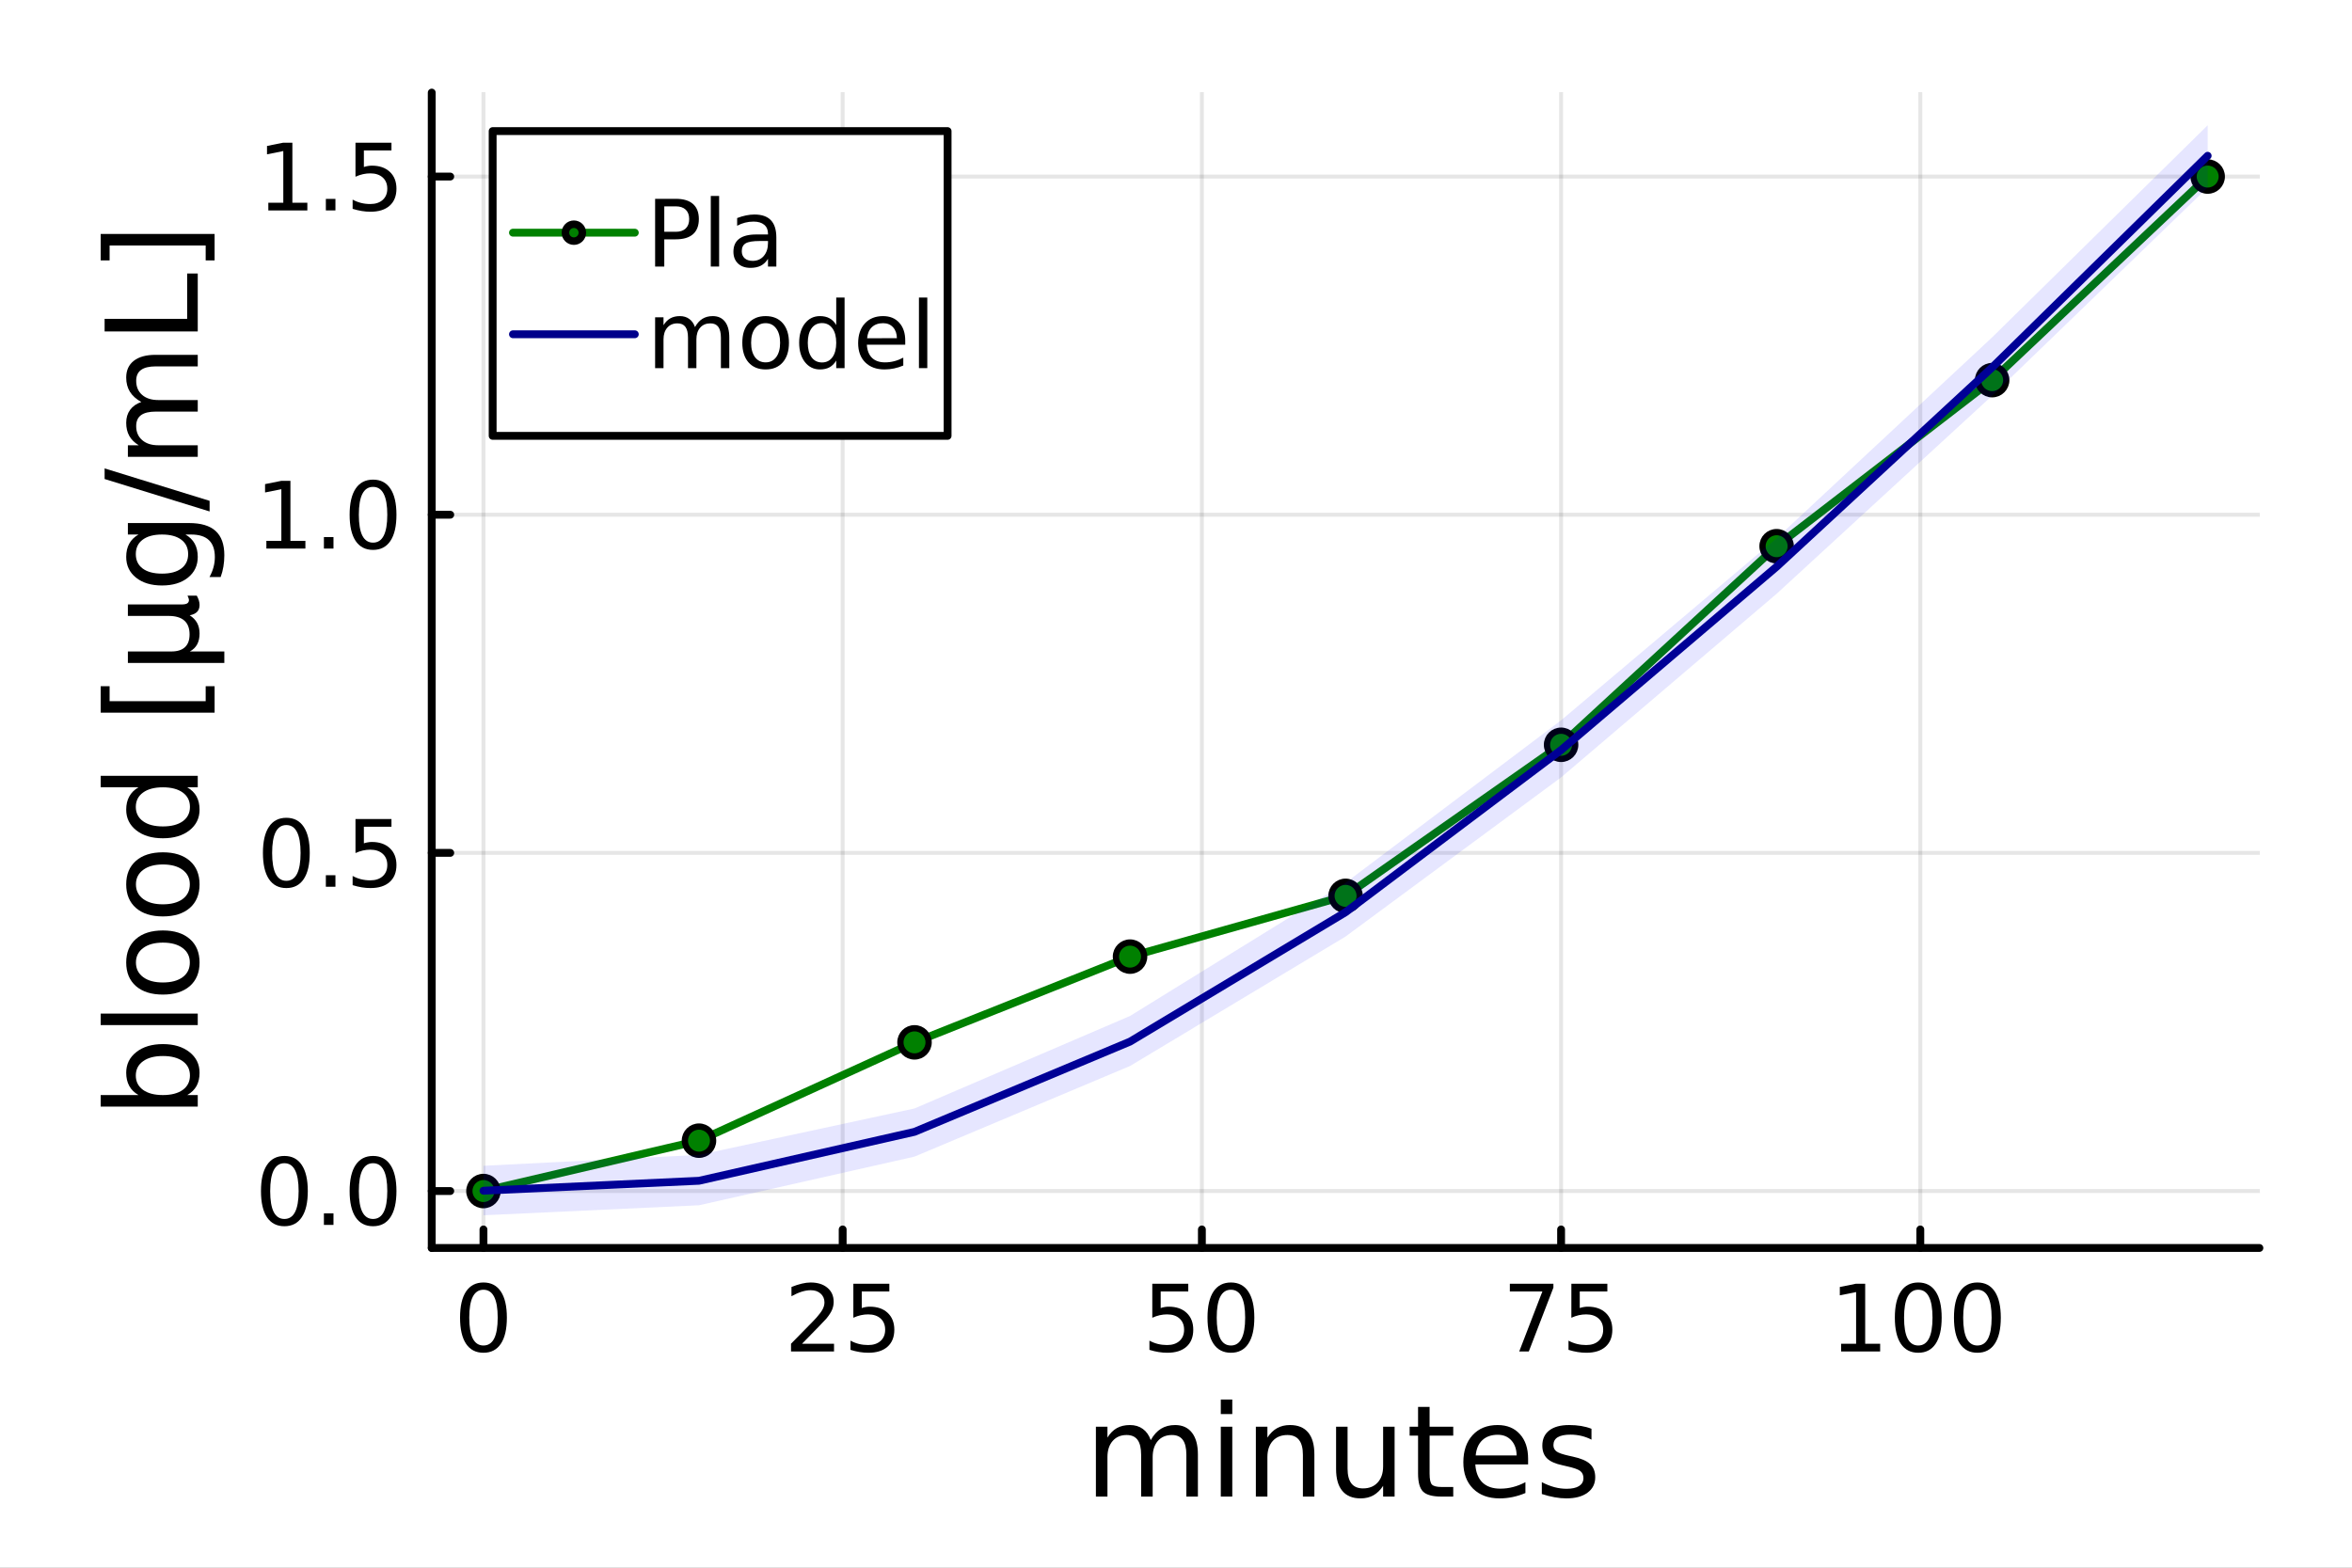 <?xml version="1.0" encoding="utf-8"?>
<svg xmlns="http://www.w3.org/2000/svg" xmlns:xlink="http://www.w3.org/1999/xlink" width="600" height="400" viewBox="0 0 2400 1600">
<rect x="0" y="0" width="2400" height="1600" fill="#808080" stroke="none"/>
<defs>
  <clipPath id="clip050">
    <rect x="0" y="0" width="2400" height="1600"/>
  </clipPath>
</defs>
<path clip-path="url(#clip050)" d="M0 1600 L2400 1600 L2400 0 L0 0  Z" fill="#ffffff" fill-rule="evenodd" fill-opacity="1"/>
<defs>
  <clipPath id="clip051">
    <rect x="480" y="0" width="1681" height="1600"/>
  </clipPath>
</defs>
<path clip-path="url(#clip050)" d="M440.544 1273.7 L2305.51 1273.7 L2305.51 94.488 L440.544 94.488  Z" fill="#ffffff" fill-rule="evenodd" fill-opacity="1"/>
<defs>
  <clipPath id="clip052">
    <rect x="440" y="94" width="1866" height="1180"/>
  </clipPath>
</defs>
<polyline clip-path="url(#clip052)" style="stroke:#000000; stroke-linecap:round; stroke-linejoin:round; stroke-width:4; stroke-opacity:0.1; fill:none" points="493.326,1273.7 493.326,94.488 "/>
<polyline clip-path="url(#clip052)" style="stroke:#000000; stroke-linecap:round; stroke-linejoin:round; stroke-width:4; stroke-opacity:0.1; fill:none" points="859.869,1273.7 859.869,94.488 "/>
<polyline clip-path="url(#clip052)" style="stroke:#000000; stroke-linecap:round; stroke-linejoin:round; stroke-width:4; stroke-opacity:0.1; fill:none" points="1226.41,1273.7 1226.41,94.488 "/>
<polyline clip-path="url(#clip052)" style="stroke:#000000; stroke-linecap:round; stroke-linejoin:round; stroke-width:4; stroke-opacity:0.1; fill:none" points="1592.95,1273.7 1592.95,94.488 "/>
<polyline clip-path="url(#clip052)" style="stroke:#000000; stroke-linecap:round; stroke-linejoin:round; stroke-width:4; stroke-opacity:0.1; fill:none" points="1959.5,1273.7 1959.5,94.488 "/>
<polyline clip-path="url(#clip050)" style="stroke:#000000; stroke-linecap:round; stroke-linejoin:round; stroke-width:8; stroke-opacity:1; fill:none" points="440.544,1273.7 2305.51,1273.7 "/>
<polyline clip-path="url(#clip050)" style="stroke:#000000; stroke-linecap:round; stroke-linejoin:round; stroke-width:8; stroke-opacity:1; fill:none" points="493.326,1273.7 493.326,1254.8 "/>
<polyline clip-path="url(#clip050)" style="stroke:#000000; stroke-linecap:round; stroke-linejoin:round; stroke-width:8; stroke-opacity:1; fill:none" points="859.869,1273.7 859.869,1254.8 "/>
<polyline clip-path="url(#clip050)" style="stroke:#000000; stroke-linecap:round; stroke-linejoin:round; stroke-width:8; stroke-opacity:1; fill:none" points="1226.41,1273.7 1226.41,1254.8 "/>
<polyline clip-path="url(#clip050)" style="stroke:#000000; stroke-linecap:round; stroke-linejoin:round; stroke-width:8; stroke-opacity:1; fill:none" points="1592.95,1273.7 1592.95,1254.8 "/>
<polyline clip-path="url(#clip050)" style="stroke:#000000; stroke-linecap:round; stroke-linejoin:round; stroke-width:8; stroke-opacity:1; fill:none" points="1959.5,1273.7 1959.5,1254.8 "/>
<path clip-path="url(#clip050)" d="M493.326 1316.33 Q486.104 1316.33 482.447 1323.46 Q478.836 1330.55 478.836 1344.81 Q478.836 1359.02 482.447 1366.15 Q486.104 1373.23 493.326 1373.23 Q500.595 1373.23 504.206 1366.15 Q507.863 1359.02 507.863 1344.81 Q507.863 1330.55 504.206 1323.46 Q500.595 1316.33 493.326 1316.33 M493.326 1308.93 Q504.947 1308.93 511.058 1318.14 Q517.215 1327.31 517.215 1344.81 Q517.215 1362.26 511.058 1371.47 Q504.947 1380.64 493.326 1380.64 Q481.706 1380.64 475.549 1371.47 Q469.438 1362.26 469.438 1344.81 Q469.438 1327.31 475.549 1318.14 Q481.706 1308.93 493.326 1308.93 Z" fill="#000000" fill-rule="nonzero" fill-opacity="1" /><path clip-path="url(#clip050)" d="M818.411 1371.43 L851.049 1371.43 L851.049 1379.3 L807.161 1379.3 L807.161 1371.43 Q812.485 1365.92 821.651 1356.66 Q830.864 1347.35 833.225 1344.67 Q837.716 1339.62 839.475 1336.15 Q841.281 1332.63 841.281 1329.25 Q841.281 1323.74 837.392 1320.27 Q833.549 1316.8 827.346 1316.8 Q822.948 1316.8 818.04 1318.32 Q813.179 1319.85 807.624 1322.95 L807.624 1313.51 Q813.272 1311.24 818.179 1310.08 Q823.087 1308.93 827.161 1308.93 Q837.901 1308.93 844.29 1314.3 Q850.679 1319.67 850.679 1328.65 Q850.679 1332.91 849.059 1336.75 Q847.485 1340.55 843.272 1345.73 Q842.114 1347.07 835.911 1353.51 Q829.707 1359.9 818.411 1371.43 Z" fill="#000000" fill-rule="nonzero" fill-opacity="1" /><path clip-path="url(#clip050)" d="M870.771 1310.18 L907.484 1310.18 L907.484 1318.05 L879.336 1318.05 L879.336 1334.99 Q881.373 1334.3 883.41 1333.97 Q885.447 1333.6 887.484 1333.6 Q899.058 1333.6 905.818 1339.94 Q912.577 1346.29 912.577 1357.12 Q912.577 1368.28 905.632 1374.48 Q898.688 1380.64 886.049 1380.64 Q881.697 1380.64 877.16 1379.9 Q872.67 1379.16 867.855 1377.68 L867.855 1368.28 Q872.021 1370.55 876.466 1371.66 Q880.91 1372.77 885.864 1372.77 Q893.873 1372.77 898.549 1368.56 Q903.225 1364.34 903.225 1357.12 Q903.225 1349.9 898.549 1345.68 Q893.873 1341.47 885.864 1341.47 Q882.114 1341.47 878.364 1342.31 Q874.66 1343.14 870.771 1344.9 L870.771 1310.18 Z" fill="#000000" fill-rule="nonzero" fill-opacity="1" /><path clip-path="url(#clip050)" d="M1175.81 1310.18 L1212.52 1310.18 L1212.52 1318.05 L1184.37 1318.05 L1184.37 1334.99 Q1186.41 1334.3 1188.45 1333.97 Q1190.49 1333.6 1192.52 1333.6 Q1204.1 1333.6 1210.86 1339.94 Q1217.61 1346.29 1217.61 1357.12 Q1217.61 1368.28 1210.67 1374.48 Q1203.73 1380.64 1191.09 1380.64 Q1186.74 1380.64 1182.2 1379.9 Q1177.71 1379.16 1172.89 1377.68 L1172.89 1368.28 Q1177.06 1370.55 1181.5 1371.66 Q1185.95 1372.77 1190.9 1372.77 Q1198.91 1372.77 1203.59 1368.56 Q1208.26 1364.34 1208.26 1357.12 Q1208.26 1349.9 1203.59 1345.68 Q1198.91 1341.47 1190.9 1341.47 Q1187.15 1341.47 1183.4 1342.31 Q1179.7 1343.14 1175.81 1344.9 L1175.81 1310.18 Z" fill="#000000" fill-rule="nonzero" fill-opacity="1" /><path clip-path="url(#clip050)" d="M1256.04 1316.33 Q1248.82 1316.33 1245.16 1323.46 Q1241.55 1330.55 1241.55 1344.81 Q1241.55 1359.02 1245.16 1366.15 Q1248.82 1373.23 1256.04 1373.23 Q1263.31 1373.23 1266.92 1366.15 Q1270.58 1359.02 1270.58 1344.81 Q1270.58 1330.55 1266.92 1323.46 Q1263.31 1316.33 1256.04 1316.33 M1256.04 1308.93 Q1267.66 1308.93 1273.77 1318.14 Q1279.93 1327.31 1279.93 1344.81 Q1279.93 1362.26 1273.77 1371.47 Q1267.66 1380.64 1256.04 1380.64 Q1244.42 1380.64 1238.26 1371.47 Q1232.15 1362.26 1232.15 1344.81 Q1232.15 1327.31 1238.26 1318.14 Q1244.42 1308.93 1256.04 1308.93 Z" fill="#000000" fill-rule="nonzero" fill-opacity="1" /><path clip-path="url(#clip050)" d="M1540.66 1310.18 L1585.11 1310.18 L1585.11 1314.16 L1560.01 1379.3 L1550.25 1379.3 L1573.86 1318.05 L1540.66 1318.05 L1540.66 1310.18 Z" fill="#000000" fill-rule="nonzero" fill-opacity="1" /><path clip-path="url(#clip050)" d="M1603.44 1310.18 L1640.15 1310.18 L1640.15 1318.05 L1612 1318.05 L1612 1334.99 Q1614.04 1334.3 1616.08 1333.97 Q1618.12 1333.6 1620.15 1333.6 Q1631.73 1333.6 1638.49 1339.94 Q1645.24 1346.29 1645.24 1357.12 Q1645.24 1368.28 1638.3 1374.48 Q1631.36 1380.64 1618.72 1380.64 Q1614.37 1380.64 1609.83 1379.9 Q1605.34 1379.16 1600.52 1377.68 L1600.52 1368.28 Q1604.69 1370.55 1609.13 1371.66 Q1613.58 1372.77 1618.53 1372.77 Q1626.54 1372.77 1631.22 1368.56 Q1635.89 1364.34 1635.89 1357.12 Q1635.89 1349.9 1631.22 1345.68 Q1626.54 1341.47 1618.53 1341.47 Q1614.78 1341.47 1611.03 1342.31 Q1607.33 1343.14 1603.44 1344.9 L1603.44 1310.18 Z" fill="#000000" fill-rule="nonzero" fill-opacity="1" /><path clip-path="url(#clip050)" d="M1878.71 1371.43 L1893.99 1371.43 L1893.99 1318.69 L1877.37 1322.03 L1877.37 1313.51 L1893.89 1310.18 L1903.25 1310.18 L1903.25 1371.43 L1918.52 1371.43 L1918.52 1379.3 L1878.71 1379.3 L1878.71 1371.43 Z" fill="#000000" fill-rule="nonzero" fill-opacity="1" /><path clip-path="url(#clip050)" d="M1957.41 1316.33 Q1950.19 1316.33 1946.53 1323.46 Q1942.92 1330.55 1942.92 1344.81 Q1942.92 1359.02 1946.53 1366.15 Q1950.19 1373.23 1957.41 1373.23 Q1964.68 1373.23 1968.29 1366.15 Q1971.95 1359.02 1971.95 1344.81 Q1971.95 1330.55 1968.29 1323.46 Q1964.68 1316.33 1957.41 1316.33 M1957.41 1308.93 Q1969.03 1308.93 1975.14 1318.14 Q1981.3 1327.31 1981.3 1344.81 Q1981.3 1362.26 1975.14 1371.47 Q1969.03 1380.64 1957.41 1380.64 Q1945.79 1380.64 1939.63 1371.47 Q1933.52 1362.26 1933.52 1344.81 Q1933.52 1327.31 1939.63 1318.14 Q1945.79 1308.93 1957.41 1308.93 Z" fill="#000000" fill-rule="nonzero" fill-opacity="1" /><path clip-path="url(#clip050)" d="M2017.74 1316.33 Q2010.51 1316.33 2006.86 1323.46 Q2003.25 1330.55 2003.25 1344.81 Q2003.25 1359.02 2006.86 1366.15 Q2010.51 1373.23 2017.74 1373.23 Q2025 1373.23 2028.62 1366.15 Q2032.27 1359.02 2032.27 1344.81 Q2032.27 1330.55 2028.62 1323.46 Q2025 1316.33 2017.74 1316.33 M2017.74 1308.93 Q2029.36 1308.93 2035.47 1318.14 Q2041.63 1327.31 2041.63 1344.81 Q2041.63 1362.26 2035.47 1371.47 Q2029.36 1380.64 2017.74 1380.64 Q2006.12 1380.64 1999.96 1371.47 Q1993.85 1362.26 1993.85 1344.81 Q1993.85 1327.31 1999.96 1318.14 Q2006.12 1308.93 2017.74 1308.93 Z" fill="#000000" fill-rule="nonzero" fill-opacity="1" /><path clip-path="url(#clip050)" d="M1174.23 1469.81 Q1178.62 1461.92 1184.73 1458.16 Q1190.84 1454.41 1199.12 1454.41 Q1210.26 1454.41 1216.3 1462.24 Q1222.35 1470.01 1222.35 1484.39 L1222.35 1527.42 L1210.58 1527.42 L1210.58 1484.77 Q1210.58 1474.52 1206.95 1469.56 Q1203.32 1464.59 1195.87 1464.59 Q1186.77 1464.59 1181.48 1470.64 Q1176.2 1476.69 1176.2 1487.13 L1176.2 1527.42 L1164.42 1527.42 L1164.42 1484.77 Q1164.42 1474.46 1160.8 1469.56 Q1157.17 1464.59 1149.59 1464.59 Q1140.62 1464.59 1135.33 1470.71 Q1130.05 1476.75 1130.05 1487.13 L1130.05 1527.42 L1118.27 1527.42 L1118.27 1456.13 L1130.05 1456.13 L1130.05 1467.2 Q1134.06 1460.65 1139.66 1457.53 Q1145.26 1454.41 1152.97 1454.41 Q1160.73 1454.41 1166.14 1458.36 Q1171.62 1462.3 1174.23 1469.81 Z" fill="#000000" fill-rule="nonzero" fill-opacity="1" /><path clip-path="url(#clip050)" d="M1245.71 1456.13 L1257.43 1456.13 L1257.43 1527.42 L1245.71 1527.42 L1245.71 1456.13 M1245.71 1428.37 L1257.43 1428.37 L1257.43 1443.21 L1245.71 1443.21 L1245.71 1428.37 Z" fill="#000000" fill-rule="nonzero" fill-opacity="1" /><path clip-path="url(#clip050)" d="M1341.2 1484.39 L1341.2 1527.42 L1329.49 1527.42 L1329.49 1484.77 Q1329.49 1474.65 1325.54 1469.62 Q1321.59 1464.59 1313.7 1464.59 Q1304.21 1464.59 1298.74 1470.64 Q1293.27 1476.69 1293.27 1487.13 L1293.27 1527.42 L1281.49 1527.42 L1281.49 1456.13 L1293.27 1456.13 L1293.27 1467.2 Q1297.47 1460.77 1303.13 1457.59 Q1308.86 1454.41 1316.31 1454.41 Q1328.6 1454.41 1334.9 1462.05 Q1341.2 1469.62 1341.2 1484.39 Z" fill="#000000" fill-rule="nonzero" fill-opacity="1" /><path clip-path="url(#clip050)" d="M1363.35 1499.29 L1363.35 1456.13 L1375.07 1456.13 L1375.07 1498.84 Q1375.07 1508.96 1379.01 1514.06 Q1382.96 1519.08 1390.85 1519.08 Q1400.34 1519.08 1405.81 1513.04 Q1411.35 1506.99 1411.35 1496.55 L1411.35 1456.13 L1423.06 1456.13 L1423.06 1527.42 L1411.35 1527.42 L1411.35 1516.47 Q1407.08 1522.97 1401.42 1526.15 Q1395.82 1529.27 1388.37 1529.27 Q1376.08 1529.27 1369.72 1521.63 Q1363.35 1513.99 1363.35 1499.29 M1392.83 1454.41 L1392.83 1454.41 Z" fill="#000000" fill-rule="nonzero" fill-opacity="1" /><path clip-path="url(#clip050)" d="M1458.77 1435.88 L1458.77 1456.13 L1482.9 1456.13 L1482.9 1465.23 L1458.77 1465.23 L1458.77 1503.93 Q1458.77 1512.66 1461.13 1515.14 Q1463.55 1517.62 1470.87 1517.62 L1482.9 1517.62 L1482.9 1527.42 L1470.87 1527.42 Q1457.31 1527.42 1452.15 1522.39 Q1447 1517.3 1447 1503.93 L1447 1465.23 L1438.4 1465.23 L1438.4 1456.13 L1447 1456.13 L1447 1435.88 L1458.77 1435.88 Z" fill="#000000" fill-rule="nonzero" fill-opacity="1" /><path clip-path="url(#clip050)" d="M1559.29 1488.85 L1559.29 1494.58 L1505.43 1494.58 Q1506.2 1506.67 1512.69 1513.04 Q1519.25 1519.34 1530.9 1519.34 Q1537.65 1519.34 1543.95 1517.68 Q1550.31 1516.03 1556.55 1512.72 L1556.55 1523.8 Q1550.25 1526.47 1543.63 1527.87 Q1537.01 1529.27 1530.2 1529.27 Q1513.14 1529.27 1503.14 1519.34 Q1493.21 1509.41 1493.21 1492.48 Q1493.21 1474.97 1502.63 1464.72 Q1512.12 1454.41 1528.16 1454.41 Q1542.55 1454.41 1550.89 1463.7 Q1559.29 1472.93 1559.29 1488.85 M1547.58 1485.41 Q1547.45 1475.8 1542.16 1470.07 Q1536.94 1464.34 1528.29 1464.34 Q1518.48 1464.34 1512.56 1469.88 Q1506.71 1475.42 1505.82 1485.47 L1547.58 1485.41 Z" fill="#000000" fill-rule="nonzero" fill-opacity="1" /><path clip-path="url(#clip050)" d="M1623.96 1458.23 L1623.96 1469.3 Q1619 1466.76 1613.65 1465.49 Q1608.3 1464.21 1602.58 1464.21 Q1593.85 1464.21 1589.46 1466.89 Q1585.13 1469.56 1585.13 1474.91 Q1585.13 1478.98 1588.25 1481.34 Q1591.37 1483.63 1600.79 1485.73 L1604.8 1486.62 Q1617.28 1489.29 1622.5 1494.19 Q1627.78 1499.03 1627.78 1507.75 Q1627.78 1517.68 1619.89 1523.48 Q1612.06 1529.27 1598.31 1529.27 Q1592.58 1529.27 1586.34 1528.12 Q1580.17 1527.04 1573.29 1524.81 L1573.29 1512.72 Q1579.79 1516.09 1586.09 1517.81 Q1592.39 1519.47 1598.57 1519.47 Q1606.84 1519.47 1611.3 1516.67 Q1615.75 1513.8 1615.75 1508.64 Q1615.75 1503.87 1612.51 1501.32 Q1609.32 1498.78 1598.44 1496.42 L1594.36 1495.47 Q1583.48 1493.18 1578.64 1488.47 Q1573.8 1483.69 1573.8 1475.42 Q1573.8 1465.36 1580.93 1459.88 Q1588.06 1454.41 1601.17 1454.41 Q1607.67 1454.41 1613.4 1455.36 Q1619.13 1456.32 1623.96 1458.23 Z" fill="#000000" fill-rule="nonzero" fill-opacity="1" /><polyline clip-path="url(#clip052)" style="stroke:#000000; stroke-linecap:round; stroke-linejoin:round; stroke-width:4; stroke-opacity:0.1; fill:none" points="440.544,1215.59 2305.51,1215.59 "/>
<polyline clip-path="url(#clip052)" style="stroke:#000000; stroke-linecap:round; stroke-linejoin:round; stroke-width:4; stroke-opacity:0.1; fill:none" points="440.544,870.461 2305.51,870.461 "/>
<polyline clip-path="url(#clip052)" style="stroke:#000000; stroke-linecap:round; stroke-linejoin:round; stroke-width:4; stroke-opacity:0.1; fill:none" points="440.544,525.329 2305.51,525.329 "/>
<polyline clip-path="url(#clip052)" style="stroke:#000000; stroke-linecap:round; stroke-linejoin:round; stroke-width:4; stroke-opacity:0.1; fill:none" points="440.544,180.197 2305.51,180.197 "/>
<polyline clip-path="url(#clip050)" style="stroke:#000000; stroke-linecap:round; stroke-linejoin:round; stroke-width:8; stroke-opacity:1; fill:none" points="440.544,1273.7 440.544,94.488 "/>
<polyline clip-path="url(#clip050)" style="stroke:#000000; stroke-linecap:round; stroke-linejoin:round; stroke-width:8; stroke-opacity:1; fill:none" points="440.544,1215.59 459.442,1215.59 "/>
<polyline clip-path="url(#clip050)" style="stroke:#000000; stroke-linecap:round; stroke-linejoin:round; stroke-width:8; stroke-opacity:1; fill:none" points="440.544,870.461 459.442,870.461 "/>
<polyline clip-path="url(#clip050)" style="stroke:#000000; stroke-linecap:round; stroke-linejoin:round; stroke-width:8; stroke-opacity:1; fill:none" points="440.544,525.329 459.442,525.329 "/>
<polyline clip-path="url(#clip050)" style="stroke:#000000; stroke-linecap:round; stroke-linejoin:round; stroke-width:8; stroke-opacity:1; fill:none" points="440.544,180.197 459.442,180.197 "/>
<path clip-path="url(#clip050)" d="M290.193 1187.19 Q282.971 1187.19 279.313 1194.32 Q275.702 1201.4 275.702 1215.66 Q275.702 1229.87 279.313 1237 Q282.971 1244.09 290.193 1244.09 Q297.461 1244.09 301.073 1237 Q304.73 1229.87 304.73 1215.66 Q304.73 1201.4 301.073 1194.32 Q297.461 1187.19 290.193 1187.19 M290.193 1179.78 Q301.813 1179.78 307.924 1189 Q314.082 1198.16 314.082 1215.66 Q314.082 1233.12 307.924 1242.33 Q301.813 1251.5 290.193 1251.5 Q278.573 1251.5 272.415 1242.33 Q266.304 1233.12 266.304 1215.66 Q266.304 1198.16 272.415 1189 Q278.573 1179.78 290.193 1179.78 Z" fill="#000000" fill-rule="nonzero" fill-opacity="1" /><path clip-path="url(#clip050)" d="M330.517 1238.39 L340.285 1238.39 L340.285 1250.15 L330.517 1250.15 L330.517 1238.39 Z" fill="#000000" fill-rule="nonzero" fill-opacity="1" /><path clip-path="url(#clip050)" d="M380.655 1187.19 Q373.433 1187.19 369.776 1194.32 Q366.165 1201.4 366.165 1215.66 Q366.165 1229.87 369.776 1237 Q373.433 1244.09 380.655 1244.09 Q387.924 1244.09 391.535 1237 Q395.192 1229.87 395.192 1215.66 Q395.192 1201.4 391.535 1194.32 Q387.924 1187.19 380.655 1187.19 M380.655 1179.78 Q392.276 1179.78 398.387 1189 Q404.544 1198.16 404.544 1215.66 Q404.544 1233.12 398.387 1242.33 Q392.276 1251.5 380.655 1251.5 Q369.035 1251.5 362.878 1242.33 Q356.767 1233.12 356.767 1215.66 Q356.767 1198.16 362.878 1189 Q369.035 1179.78 380.655 1179.78 Z" fill="#000000" fill-rule="nonzero" fill-opacity="1" /><path clip-path="url(#clip050)" d="M292.184 842.058 Q284.962 842.058 281.304 849.188 Q277.693 856.271 277.693 870.53 Q277.693 884.743 281.304 891.873 Q284.962 898.956 292.184 898.956 Q299.452 898.956 303.063 891.873 Q306.721 884.743 306.721 870.53 Q306.721 856.271 303.063 849.188 Q299.452 842.058 292.184 842.058 M292.184 834.651 Q303.804 834.651 309.915 843.864 Q316.073 853.03 316.073 870.53 Q316.073 887.984 309.915 897.197 Q303.804 906.363 292.184 906.363 Q280.563 906.363 274.406 897.197 Q268.295 887.984 268.295 870.53 Q268.295 853.03 274.406 843.864 Q280.563 834.651 292.184 834.651 Z" fill="#000000" fill-rule="nonzero" fill-opacity="1" /><path clip-path="url(#clip050)" d="M332.508 893.261 L342.276 893.261 L342.276 905.021 L332.508 905.021 L332.508 893.261 Z" fill="#000000" fill-rule="nonzero" fill-opacity="1" /><path clip-path="url(#clip050)" d="M362.739 835.901 L399.452 835.901 L399.452 843.771 L371.304 843.771 L371.304 860.715 Q373.341 860.021 375.378 859.697 Q377.415 859.326 379.452 859.326 Q391.026 859.326 397.785 865.669 Q404.544 872.012 404.544 882.845 Q404.544 894.002 397.6 900.206 Q390.655 906.363 378.017 906.363 Q373.665 906.363 369.128 905.623 Q364.637 904.882 359.822 903.4 L359.822 894.002 Q363.989 896.271 368.433 897.382 Q372.878 898.493 377.831 898.493 Q385.841 898.493 390.517 894.28 Q395.192 890.067 395.192 882.845 Q395.192 875.623 390.517 871.41 Q385.841 867.197 377.831 867.197 Q374.081 867.197 370.331 868.03 Q366.628 868.863 362.739 870.623 L362.739 835.901 Z" fill="#000000" fill-rule="nonzero" fill-opacity="1" /><path clip-path="url(#clip050)" d="M271.813 552.019 L287.091 552.019 L287.091 499.287 L270.471 502.621 L270.471 494.102 L286.999 490.769 L296.35 490.769 L296.35 552.019 L311.628 552.019 L311.628 559.889 L271.813 559.889 L271.813 552.019 Z" fill="#000000" fill-rule="nonzero" fill-opacity="1" /><path clip-path="url(#clip050)" d="M330.517 548.13 L340.285 548.13 L340.285 559.889 L330.517 559.889 L330.517 548.13 Z" fill="#000000" fill-rule="nonzero" fill-opacity="1" /><path clip-path="url(#clip050)" d="M380.655 496.926 Q373.433 496.926 369.776 504.056 Q366.165 511.139 366.165 525.398 Q366.165 539.611 369.776 546.741 Q373.433 553.824 380.655 553.824 Q387.924 553.824 391.535 546.741 Q395.192 539.611 395.192 525.398 Q395.192 511.139 391.535 504.056 Q387.924 496.926 380.655 496.926 M380.655 489.519 Q392.276 489.519 398.387 498.732 Q404.544 507.898 404.544 525.398 Q404.544 542.852 398.387 552.065 Q392.276 561.231 380.655 561.231 Q369.035 561.231 362.878 552.065 Q356.767 542.852 356.767 525.398 Q356.767 507.898 362.878 498.732 Q369.035 489.519 380.655 489.519 Z" fill="#000000" fill-rule="nonzero" fill-opacity="1" /><path clip-path="url(#clip050)" d="M273.804 206.887 L289.082 206.887 L289.082 154.156 L272.462 157.489 L272.462 148.97 L288.989 145.637 L298.341 145.637 L298.341 206.887 L313.619 206.887 L313.619 214.757 L273.804 214.757 L273.804 206.887 Z" fill="#000000" fill-rule="nonzero" fill-opacity="1" /><path clip-path="url(#clip050)" d="M332.508 202.998 L342.276 202.998 L342.276 214.757 L332.508 214.757 L332.508 202.998 Z" fill="#000000" fill-rule="nonzero" fill-opacity="1" /><path clip-path="url(#clip050)" d="M362.739 145.637 L399.452 145.637 L399.452 153.507 L371.304 153.507 L371.304 170.452 Q373.341 169.757 375.378 169.433 Q377.415 169.063 379.452 169.063 Q391.026 169.063 397.785 175.405 Q404.544 181.748 404.544 192.581 Q404.544 203.739 397.6 209.942 Q390.655 216.1 378.017 216.1 Q373.665 216.1 369.128 215.359 Q364.637 214.618 359.822 213.137 L359.822 203.739 Q363.989 206.007 368.433 207.118 Q372.878 208.229 377.831 208.229 Q385.841 208.229 390.517 204.016 Q395.192 199.803 395.192 192.581 Q395.192 185.359 390.517 181.146 Q385.841 176.933 377.831 176.933 Q374.081 176.933 370.331 177.767 Q366.628 178.6 362.739 180.359 L362.739 145.637 Z" fill="#000000" fill-rule="nonzero" fill-opacity="1" /><path clip-path="url(#clip050)" d="M166.208 1077.78 Q153.286 1077.78 145.965 1083.13 Q138.581 1088.41 138.581 1097.7 Q138.581 1107 145.965 1112.34 Q153.286 1117.63 166.208 1117.63 Q179.13 1117.63 186.515 1112.34 Q193.835 1107 193.835 1097.7 Q193.835 1088.41 186.515 1083.13 Q179.13 1077.78 166.208 1077.78 M141.318 1117.63 Q134.952 1113.94 131.897 1108.33 Q128.778 1102.67 128.778 1094.84 Q128.778 1081.85 139.09 1073.77 Q149.402 1065.62 166.208 1065.62 Q183.013 1065.62 193.326 1073.77 Q203.638 1081.85 203.638 1094.84 Q203.638 1102.67 200.583 1108.33 Q197.464 1113.94 191.098 1117.63 L201.792 1117.63 L201.792 1129.4 L102.742 1129.4 L102.742 1117.63 L141.318 1117.63 Z" fill="#000000" fill-rule="nonzero" fill-opacity="1" /><path clip-path="url(#clip050)" d="M102.742 1046.21 L102.742 1034.49 L201.792 1034.49 L201.792 1046.21 L102.742 1046.21 Z" fill="#000000" fill-rule="nonzero" fill-opacity="1" /><path clip-path="url(#clip050)" d="M138.708 982.357 Q138.708 991.778 146.092 997.253 Q153.413 1002.73 166.208 1002.73 Q179.003 1002.73 186.387 997.317 Q193.708 991.842 193.708 982.357 Q193.708 973 186.324 967.525 Q178.939 962.051 166.208 962.051 Q153.54 962.051 146.156 967.525 Q138.708 973 138.708 982.357 M128.778 982.357 Q128.778 967.079 138.708 958.358 Q148.639 949.637 166.208 949.637 Q183.714 949.637 193.708 958.358 Q203.638 967.079 203.638 982.357 Q203.638 997.699 193.708 1006.42 Q183.714 1015.08 166.208 1015.08 Q148.639 1015.08 138.708 1006.42 Q128.778 997.699 128.778 982.357 Z" fill="#000000" fill-rule="nonzero" fill-opacity="1" /><path clip-path="url(#clip050)" d="M138.708 902.595 Q138.708 912.016 146.092 917.491 Q153.413 922.965 166.208 922.965 Q179.003 922.965 186.387 917.554 Q193.708 912.08 193.708 902.595 Q193.708 893.237 186.324 887.763 Q178.939 882.288 166.208 882.288 Q153.54 882.288 146.156 887.763 Q138.708 893.237 138.708 902.595 M128.778 902.595 Q128.778 887.317 138.708 878.596 Q148.639 869.875 166.208 869.875 Q183.714 869.875 193.708 878.596 Q203.638 887.317 203.638 902.595 Q203.638 917.936 193.708 926.657 Q183.714 935.315 166.208 935.315 Q148.639 935.315 138.708 926.657 Q128.778 917.936 128.778 902.595 Z" fill="#000000" fill-rule="nonzero" fill-opacity="1" /><path clip-path="url(#clip050)" d="M141.318 803.544 L102.742 803.544 L102.742 791.832 L201.792 791.832 L201.792 803.544 L191.098 803.544 Q197.464 807.237 200.583 812.902 Q203.638 818.504 203.638 826.397 Q203.638 839.32 193.326 847.468 Q183.013 855.552 166.208 855.552 Q149.402 855.552 139.09 847.468 Q128.778 839.32 128.778 826.397 Q128.778 818.504 131.897 812.902 Q134.952 807.237 141.318 803.544 M166.208 843.457 Q179.13 843.457 186.515 838.174 Q193.835 832.827 193.835 823.533 Q193.835 814.239 186.515 808.892 Q179.13 803.544 166.208 803.544 Q153.286 803.544 145.965 808.892 Q138.581 814.239 138.581 823.533 Q138.581 832.827 145.965 838.174 Q153.286 843.457 166.208 843.457 Z" fill="#000000" fill-rule="nonzero" fill-opacity="1" /><path clip-path="url(#clip050)" d="M102.742 727.347 L102.742 700.356 L111.845 700.356 L111.845 715.634 L209.877 715.634 L209.877 700.356 L218.98 700.356 L218.98 727.347 L102.742 727.347 Z" fill="#000000" fill-rule="nonzero" fill-opacity="1" /><path clip-path="url(#clip050)" d="M228.91 676.612 L130.496 676.612 L130.496 664.899 L174.802 664.899 Q184.032 664.899 188.743 660.507 Q193.453 656.115 193.453 647.521 Q193.453 638.1 188.106 633.389 Q182.759 628.615 172.064 628.615 L130.496 628.615 L130.496 616.902 L185.369 616.902 Q189.188 616.902 191.034 615.82 Q192.817 614.674 192.817 612.319 Q192.817 611.746 192.498 610.727 Q192.116 609.709 191.352 607.926 L200.774 607.926 Q202.238 610.536 202.938 612.892 Q203.638 615.183 203.638 617.411 Q203.638 621.804 201.156 624.413 Q198.673 627.023 193.58 627.978 Q198.609 631.161 201.156 635.808 Q203.638 640.391 203.638 646.63 Q203.638 653.123 201.156 657.706 Q198.673 662.226 193.708 664.899 L228.91 664.899 L228.91 676.612 Z" fill="#000000" fill-rule="nonzero" fill-opacity="1" /><path clip-path="url(#clip050)" d="M165.317 545.542 Q152.585 545.542 145.583 550.826 Q138.581 556.046 138.581 565.531 Q138.581 574.952 145.583 580.235 Q152.585 585.455 165.317 585.455 Q177.985 585.455 184.987 580.235 Q191.989 574.952 191.989 565.531 Q191.989 556.046 184.987 550.826 Q177.985 545.542 165.317 545.542 M192.944 533.829 Q211.15 533.829 219.998 541.914 Q228.91 549.998 228.91 566.677 Q228.91 572.851 227.955 578.326 Q227.064 583.8 225.154 588.956 L213.76 588.956 Q216.561 583.8 217.897 578.771 Q219.234 573.742 219.234 568.523 Q219.234 557.001 213.187 551.271 Q207.203 545.542 195.045 545.542 L189.252 545.542 Q195.554 549.171 198.673 554.836 Q201.792 560.502 201.792 568.395 Q201.792 581.509 191.798 589.529 Q181.804 597.55 165.317 597.55 Q148.766 597.55 138.772 589.529 Q128.778 581.509 128.778 568.395 Q128.778 560.502 131.897 554.836 Q135.016 549.171 141.318 545.542 L130.496 545.542 L130.496 533.829 L192.944 533.829 Z" fill="#000000" fill-rule="nonzero" fill-opacity="1" /><path clip-path="url(#clip050)" d="M106.752 488.888 L106.752 478.066 L213.887 511.168 L213.887 521.989 L106.752 488.888 Z" fill="#000000" fill-rule="nonzero" fill-opacity="1" /><path clip-path="url(#clip050)" d="M144.183 410.271 Q136.289 405.879 132.533 399.768 Q128.778 393.657 128.778 385.381 Q128.778 374.241 136.607 368.194 Q144.374 362.146 158.76 362.146 L201.792 362.146 L201.792 373.923 L159.142 373.923 Q148.893 373.923 143.928 377.551 Q138.963 381.18 138.963 388.628 Q138.963 397.731 145.01 403.014 Q151.058 408.298 161.497 408.298 L201.792 408.298 L201.792 420.074 L159.142 420.074 Q148.83 420.074 143.928 423.703 Q138.963 427.331 138.963 434.906 Q138.963 443.882 145.074 449.166 Q151.121 454.449 161.497 454.449 L201.792 454.449 L201.792 466.226 L130.496 466.226 L130.496 454.449 L141.573 454.449 Q135.016 450.439 131.897 444.837 Q128.778 439.235 128.778 431.533 Q128.778 423.766 132.724 418.356 Q136.671 412.881 144.183 410.271 Z" fill="#000000" fill-rule="nonzero" fill-opacity="1" /><path clip-path="url(#clip050)" d="M106.752 338.275 L106.752 325.416 L190.971 325.416 L190.971 279.138 L201.792 279.138 L201.792 338.275 L106.752 338.275 Z" fill="#000000" fill-rule="nonzero" fill-opacity="1" /><path clip-path="url(#clip050)" d="M102.742 238.779 L218.98 238.779 L218.98 265.77 L209.877 265.77 L209.877 250.556 L111.845 250.556 L111.845 265.77 L102.742 265.77 L102.742 238.779 Z" fill="#000000" fill-rule="nonzero" fill-opacity="1" /><polyline clip-path="url(#clip052)" style="stroke:#008000; stroke-linecap:round; stroke-linejoin:round; stroke-width:8; stroke-opacity:1; fill:none" points="493.326,1215.59 713.252,1164.18 933.177,1063.84 1153.1,976.344 1373.03,914.318 1592.95,760.144 1812.88,557.466 2032.8,387.972 2252.73,180.197 "/>
<circle clip-path="url(#clip052)" cx="493.326" cy="1215.59" r="14.4" fill="#008000" fill-rule="evenodd" fill-opacity="1" stroke="#000000" stroke-opacity="1" stroke-width="6.4"/>
<circle clip-path="url(#clip052)" cx="713.252" cy="1164.18" r="14.4" fill="#008000" fill-rule="evenodd" fill-opacity="1" stroke="#000000" stroke-opacity="1" stroke-width="6.4"/>
<circle clip-path="url(#clip052)" cx="933.177" cy="1063.84" r="14.4" fill="#008000" fill-rule="evenodd" fill-opacity="1" stroke="#000000" stroke-opacity="1" stroke-width="6.4"/>
<circle clip-path="url(#clip052)" cx="1153.1" cy="976.344" r="14.4" fill="#008000" fill-rule="evenodd" fill-opacity="1" stroke="#000000" stroke-opacity="1" stroke-width="6.4"/>
<circle clip-path="url(#clip052)" cx="1373.03" cy="914.318" r="14.4" fill="#008000" fill-rule="evenodd" fill-opacity="1" stroke="#000000" stroke-opacity="1" stroke-width="6.4"/>
<circle clip-path="url(#clip052)" cx="1592.95" cy="760.144" r="14.4" fill="#008000" fill-rule="evenodd" fill-opacity="1" stroke="#000000" stroke-opacity="1" stroke-width="6.4"/>
<circle clip-path="url(#clip052)" cx="1812.88" cy="557.466" r="14.4" fill="#008000" fill-rule="evenodd" fill-opacity="1" stroke="#000000" stroke-opacity="1" stroke-width="6.4"/>
<circle clip-path="url(#clip052)" cx="2032.8" cy="387.972" r="14.4" fill="#008000" fill-rule="evenodd" fill-opacity="1" stroke="#000000" stroke-opacity="1" stroke-width="6.4"/>
<circle clip-path="url(#clip052)" cx="2252.73" cy="180.197" r="14.4" fill="#008000" fill-rule="evenodd" fill-opacity="1" stroke="#000000" stroke-opacity="1" stroke-width="6.4"/>
<polyline clip-path="url(#clip052)" style="stroke:#00008b; stroke-linecap:round; stroke-linejoin:round; stroke-width:8; stroke-opacity:1; fill:none" points="493.326,1215.26 713.252,1205.11 933.177,1155.17 1153.1,1063.08 1373.03,931.008 1592.95,765.458 1812.88,578.37 2032.8,375.006 2252.73,158.985 "/>
<path clip-path="url(#clip052)" d="M493.326 1240.32 L713.252 1230.11 L933.177 1180.46 L1153.1 1087.97 L1373.03 955.833 L1592.95 793.409 L1812.88 606.017 L2032.8 403.839 L2252.73 191.348 L2252.73 127.862 L2032.8 344.279 L1812.88 549.373 L1592.95 735.145 L1373.03 900.978 L1153.1 1036.9 L933.177 1131.31 L713.252 1178.72 L493.326 1189.81  Z" fill="#0000ff" fill-rule="evenodd" fill-opacity="0.1"/>
<polyline clip-path="url(#clip052)" style="stroke:#0000ff; stroke-linecap:round; stroke-linejoin:round; stroke-width:0; stroke-opacity:0.1; fill:none" points="493.326,1240.32 713.252,1230.11 933.177,1180.46 1153.1,1087.97 1373.03,955.833 1592.95,793.409 1812.88,606.017 2032.8,403.839 2252.73,191.348 "/>
<path clip-path="url(#clip050)" d="M502.71 444.835 L966.937 444.835 L966.937 133.795 L502.71 133.795  Z" fill="#ffffff" fill-rule="evenodd" fill-opacity="1"/>
<polyline clip-path="url(#clip050)" style="stroke:#000000; stroke-linecap:round; stroke-linejoin:round; stroke-width:8; stroke-opacity:1; fill:none" points="502.71,444.835 966.937,444.835 966.937,133.795 502.71,133.795 502.71,444.835 "/>
<polyline clip-path="url(#clip050)" style="stroke:#008000; stroke-linecap:round; stroke-linejoin:round; stroke-width:8; stroke-opacity:1; fill:none" points="523.432,237.475 647.763,237.475 "/>
<circle clip-path="url(#clip050)" cx="585.597" cy="237.475" r="8.634" fill="#008000" fill-rule="evenodd" fill-opacity="1" stroke="#000000" stroke-opacity="1" stroke-width="7.675"/>
<path clip-path="url(#clip050)" d="M677.837 210.6 L677.837 236.572 L689.596 236.572 Q696.123 236.572 699.688 233.193 Q703.253 229.813 703.253 223.563 Q703.253 217.359 699.688 213.98 Q696.123 210.6 689.596 210.6 L677.837 210.6 M668.485 202.915 L689.596 202.915 Q701.216 202.915 707.142 208.193 Q713.114 213.424 713.114 223.563 Q713.114 233.795 707.142 239.026 Q701.216 244.257 689.596 244.257 L677.837 244.257 L677.837 272.035 L668.485 272.035 L668.485 202.915 Z" fill="#000000" fill-rule="nonzero" fill-opacity="1" /><path clip-path="url(#clip050)" d="M725.29 199.998 L733.808 199.998 L733.808 272.035 L725.29 272.035 L725.29 199.998 Z" fill="#000000" fill-rule="nonzero" fill-opacity="1" /><path clip-path="url(#clip050)" d="M775.197 245.97 Q764.873 245.97 760.892 248.332 Q756.91 250.693 756.91 256.387 Q756.91 260.924 759.873 263.609 Q762.882 266.248 768.021 266.248 Q775.105 266.248 779.364 261.248 Q783.669 256.202 783.669 247.869 L783.669 245.97 L775.197 245.97 M792.188 242.452 L792.188 272.035 L783.669 272.035 L783.669 264.165 Q780.753 268.887 776.401 271.155 Q772.049 273.378 765.753 273.378 Q757.79 273.378 753.068 268.933 Q748.392 264.443 748.392 256.943 Q748.392 248.193 754.225 243.748 Q760.105 239.304 771.725 239.304 L783.669 239.304 L783.669 238.47 Q783.669 232.591 779.78 229.396 Q775.938 226.156 768.947 226.156 Q764.503 226.156 760.29 227.221 Q756.077 228.285 752.188 230.415 L752.188 222.545 Q756.864 220.739 761.262 219.859 Q765.66 218.934 769.827 218.934 Q781.077 218.934 786.632 224.767 Q792.188 230.6 792.188 242.452 Z" fill="#000000" fill-rule="nonzero" fill-opacity="1" /><polyline clip-path="url(#clip050)" style="stroke:#00008b; stroke-linecap:round; stroke-linejoin:round; stroke-width:8; stroke-opacity:1; fill:none" points="523.432,341.155 647.763,341.155 "/>
<path clip-path="url(#clip050)" d="M709.179 333.817 Q712.373 328.076 716.818 325.345 Q721.262 322.614 727.281 322.614 Q735.383 322.614 739.781 328.308 Q744.179 333.956 744.179 344.419 L744.179 375.715 L735.614 375.715 L735.614 344.697 Q735.614 337.243 732.975 333.632 Q730.336 330.021 724.92 330.021 Q718.299 330.021 714.457 334.419 Q710.614 338.817 710.614 346.41 L710.614 375.715 L702.049 375.715 L702.049 344.697 Q702.049 337.197 699.41 333.632 Q696.772 330.021 691.262 330.021 Q684.735 330.021 680.892 334.465 Q677.05 338.863 677.05 346.41 L677.05 375.715 L668.485 375.715 L668.485 323.864 L677.05 323.864 L677.05 331.919 Q679.966 327.151 684.04 324.882 Q688.114 322.614 693.716 322.614 Q699.364 322.614 703.299 325.484 Q707.281 328.354 709.179 333.817 Z" fill="#000000" fill-rule="nonzero" fill-opacity="1" /><path clip-path="url(#clip050)" d="M781.262 329.836 Q774.41 329.836 770.429 335.206 Q766.447 340.53 766.447 349.836 Q766.447 359.141 770.382 364.511 Q774.364 369.836 781.262 369.836 Q788.067 369.836 792.049 364.465 Q796.03 359.095 796.03 349.836 Q796.03 340.623 792.049 335.252 Q788.067 329.836 781.262 329.836 M781.262 322.614 Q792.373 322.614 798.716 329.836 Q805.058 337.058 805.058 349.836 Q805.058 362.567 798.716 369.836 Q792.373 377.058 781.262 377.058 Q770.105 377.058 763.762 369.836 Q757.466 362.567 757.466 349.836 Q757.466 337.058 763.762 329.836 Q770.105 322.614 781.262 322.614 Z" fill="#000000" fill-rule="nonzero" fill-opacity="1" /><path clip-path="url(#clip050)" d="M853.299 331.734 L853.299 303.678 L861.817 303.678 L861.817 375.715 L853.299 375.715 L853.299 367.937 Q850.613 372.567 846.493 374.835 Q842.419 377.058 836.678 377.058 Q827.28 377.058 821.354 369.558 Q815.475 362.058 815.475 349.836 Q815.475 337.613 821.354 330.114 Q827.28 322.614 836.678 322.614 Q842.419 322.614 846.493 324.882 Q850.613 327.104 853.299 331.734 M824.271 349.836 Q824.271 359.234 828.114 364.604 Q832.002 369.928 838.762 369.928 Q845.521 369.928 849.41 364.604 Q853.299 359.234 853.299 349.836 Q853.299 340.438 849.41 335.113 Q845.521 329.743 838.762 329.743 Q832.002 329.743 828.114 335.113 Q824.271 340.438 824.271 349.836 Z" fill="#000000" fill-rule="nonzero" fill-opacity="1" /><path clip-path="url(#clip050)" d="M923.715 347.66 L923.715 351.826 L884.548 351.826 Q885.104 360.623 889.826 365.252 Q894.595 369.836 903.067 369.836 Q907.974 369.836 912.557 368.632 Q917.187 367.428 921.724 365.021 L921.724 373.076 Q917.141 375.021 912.326 376.039 Q907.511 377.058 902.558 377.058 Q890.15 377.058 882.882 369.836 Q875.66 362.613 875.66 350.299 Q875.66 337.567 882.511 330.114 Q889.409 322.614 901.076 322.614 Q911.539 322.614 917.604 329.373 Q923.715 336.086 923.715 347.66 M915.196 345.16 Q915.104 338.169 911.261 334.002 Q907.465 329.836 901.169 329.836 Q894.039 329.836 889.734 333.863 Q885.474 337.891 884.826 345.206 L915.196 345.16 Z" fill="#000000" fill-rule="nonzero" fill-opacity="1" /><path clip-path="url(#clip050)" d="M937.696 303.678 L946.215 303.678 L946.215 375.715 L937.696 375.715 L937.696 303.678 Z" fill="#000000" fill-rule="nonzero" fill-opacity="1" /></svg>
